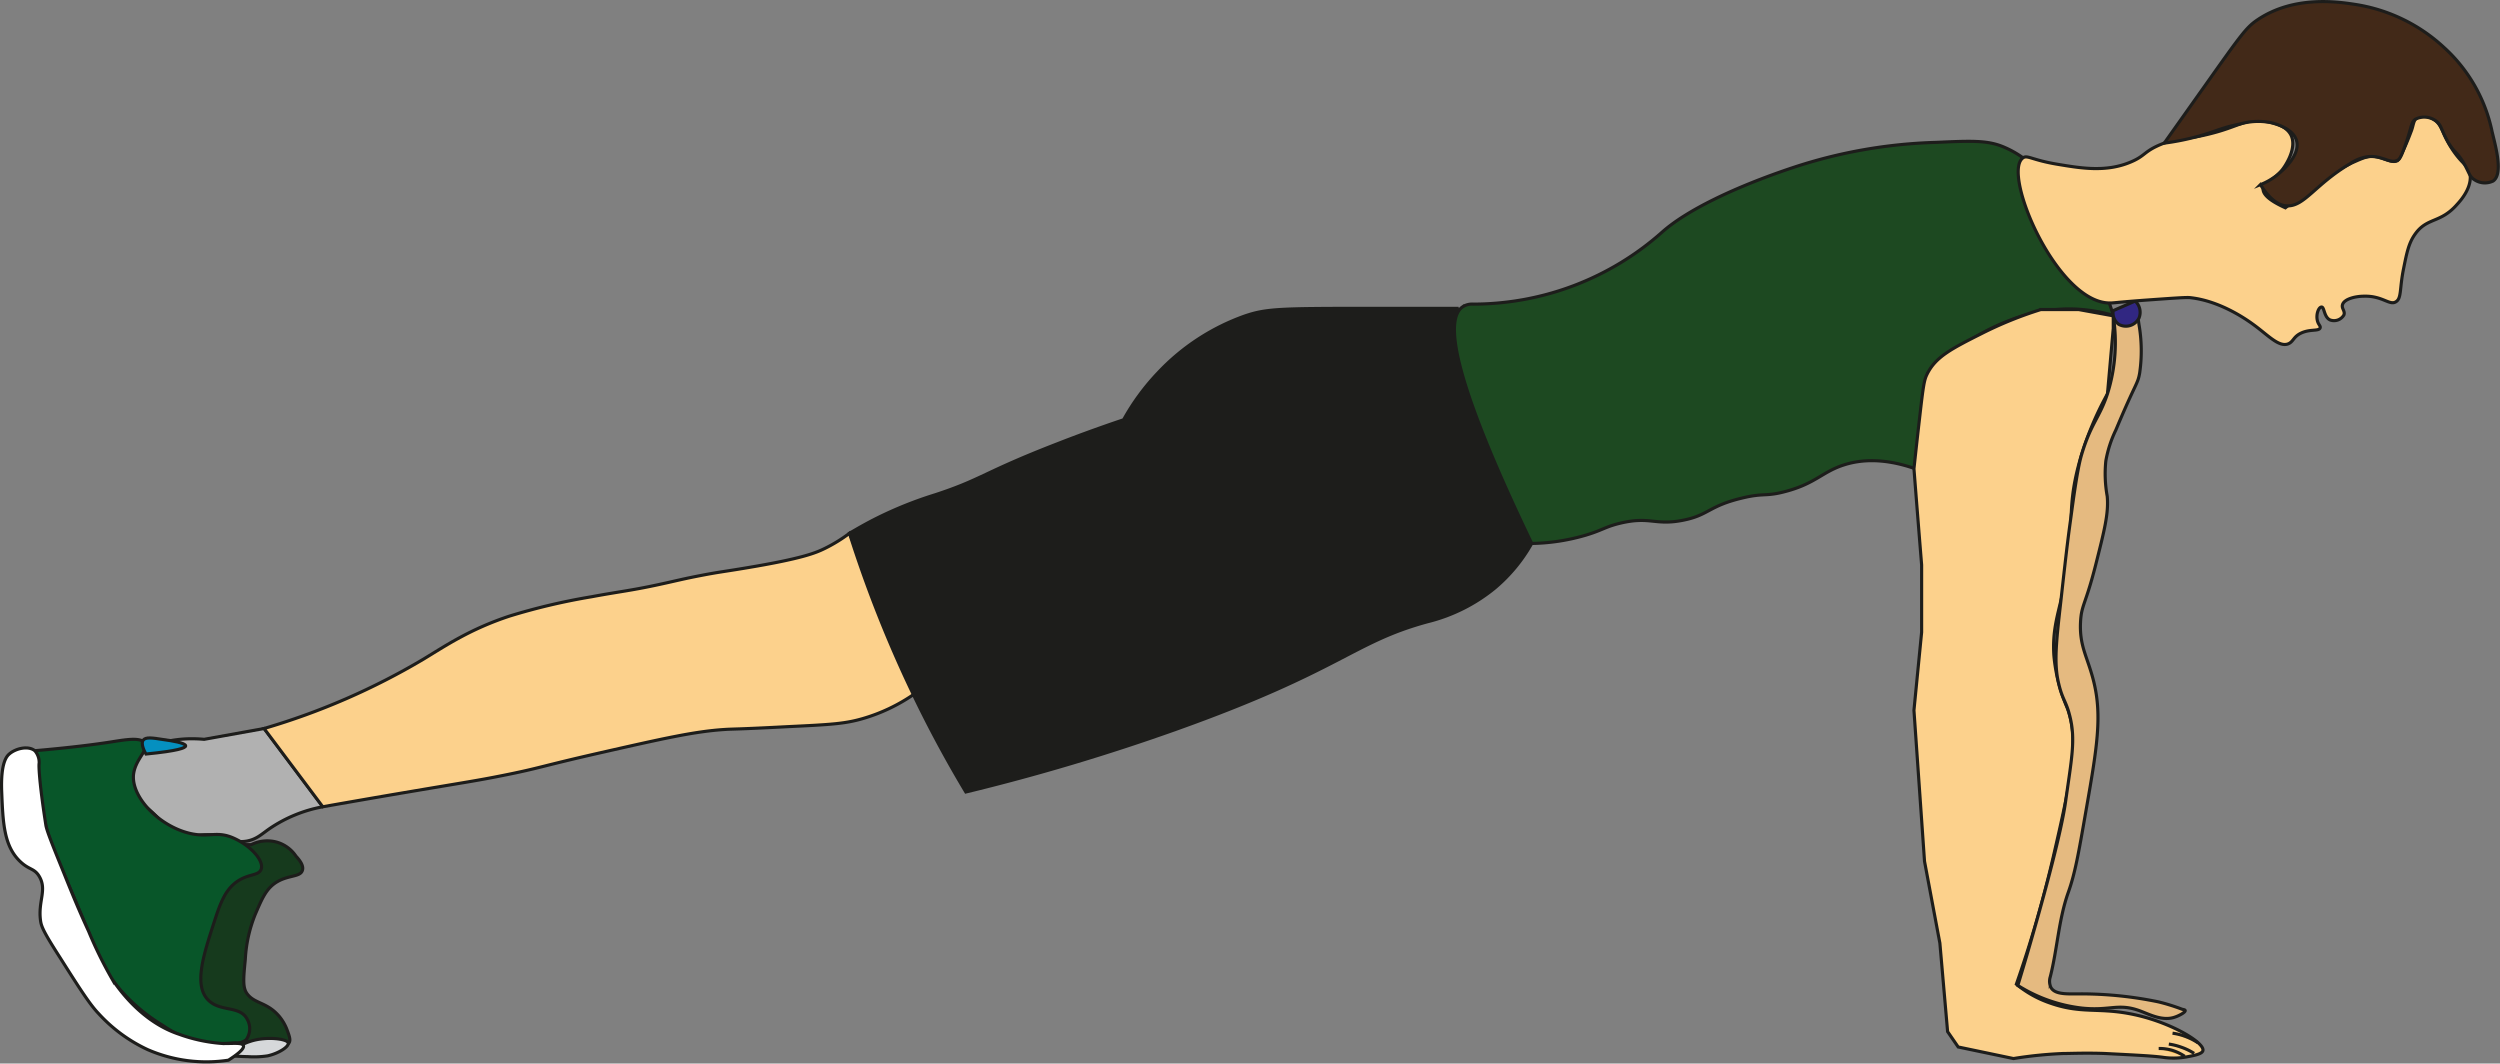 <svg id="Lag_1" data-name="Lag 1" xmlns="http://www.w3.org/2000/svg" viewBox="0 0 397.36 169.04"><rect x="0" y="0" width="397.36" height="169.04" fill="#808080" stroke="none"/><defs><style>.cls-1{fill:#163a1d;}.cls-1,.cls-10,.cls-11,.cls-12,.cls-13,.cls-14,.cls-15,.cls-2,.cls-3,.cls-4,.cls-5,.cls-6,.cls-7,.cls-8,.cls-9{stroke:#1d1d1b;stroke-miterlimit:10;}.cls-1,.cls-10,.cls-11,.cls-12,.cls-13,.cls-14,.cls-2,.cls-3,.cls-4,.cls-5,.cls-6,.cls-7,.cls-8,.cls-9{stroke-width:0.5px;}.cls-2{fill:#b1b1b1;}.cls-3{fill:#085629;}.cls-4{fill:#0590c0;}.cls-5{fill:#d6d8da;}.cls-15,.cls-6{fill:#fff;}.cls-7{fill:#fcd18c;}.cls-8{fill:#1d1d1b;}.cls-9{fill:#1d4921;}.cls-10{fill:none;}.cls-11{fill:#e5ba80;}.cls-12{fill:#312782;}.cls-13{fill:#f8b133;}.cls-14{fill:#422918;}</style></defs><title>armOp</title><path class="cls-1" d="M403.73,1267.91a5.68,5.68,0,0,1,4.24-.34,5.53,5.53,0,0,1,2.87,2.18c.57.61,1.29,1.54,1,2.29-.35,1-2.11.71-3.9,1.72s-2.46,2.64-3.55,5.16a22.17,22.17,0,0,0-1.61,7.22c-.29,2.95-.43,4.42.23,5.39,1.18,1.71,3.2,1.35,5.16,3.67a7.4,7.4,0,0,1,1.26,2.18c.32.86.56,1.51.35,1.95-.71,1.4-6.09,0-6.54-.12-2.5-.66-8.57-2.28-11.46-6.19-4.14-5.6-2.23-16.56,6.3-25.11Z" transform="translate(-363.79 -1133.66)"/><path class="cls-2" d="M405.79,1249.45l9.33,12.44a22.21,22.21,0,0,0-8.52,3.5c-1.3.91-2.05,1.67-3.56,1.95-2.33.43-3-.94-6.07-1s-3.48,1.2-5.16.53c-1.47-.58-1.2-1.59-3.53-3.83-2-1.89-2.77-1.77-3.47-3a4.81,4.81,0,0,1-.42-1.42,7.77,7.77,0,0,1,.42-3.74c.85-2.16,5.41-4.26,11.43-3.71Z" transform="translate(-363.79 -1133.66)"/><path class="cls-3" d="M385,1256.91c-.23,3.75,4.46,8.31,9.29,9.28,2.88.58,4-.49,6.65.69s4.83,3.54,4.36,4.93c-.34,1-1.75.73-3.44,1.72-2.27,1.33-3.07,3.71-4.13,7-1.62,5-3.11,9.67-.92,12,1.91,2.07,5.18.85,6.31,3.21a3,3,0,0,1-.23,3.21,2.48,2.48,0,0,1-1.72.46,37.75,37.75,0,0,1-4.47.12,17.65,17.65,0,0,1-7-2.87,28.61,28.61,0,0,1-8.14-7.34c-1.41-1.91-1.75-2.88-5-10.66-4.35-10.28-4.38-10-4.93-11.81a52.58,52.58,0,0,1-2.29-13.87c5.45-.47,9.73-1,12.72-1.49,1.89-.29,4.22-.67,4.82.34S385.2,1254.38,385,1256.91Z" transform="translate(-363.79 -1133.66)"/><path class="cls-4" d="M393.3,1252.21c0-.46-2.23-.82-3.56-1-1.76-.28-2.82-.44-3.21.12s.22,1.78.46,2.18C392.16,1253,393.29,1252.53,393.3,1252.21Z" transform="translate(-363.79 -1133.66)"/><path class="cls-5" d="M400.06,1301.48c.76,0,1.84.11,3.14.13a14.46,14.46,0,0,0,3.13-.13c1.67-.36,3.47-1.45,3.26-2.08s-3.47-1.06-6-.23A7.76,7.76,0,0,0,400.06,1301.48Z" transform="translate(-363.79 -1133.66)"/><path class="cls-6" d="M369.34,1253c-.94-.82-2.93-.47-4.06.49-.39.34-1.4,1.31-1.22,6,.2,5,.35,8.7,3,11.16,1.42,1.32,2.22,1,3,2.36,1.21,2.12-.22,3.87.16,6.88.11.94.37,1.71,3.13,6,3.16,5,4.74,7.44,6.11,8.87a24.62,24.62,0,0,0,7.8,5.73,23.36,23.36,0,0,0,12.84,1.68c1.25-.8,2.57-1.78,2.38-2.31s-1.66-.31-3.29-.34a25.45,25.45,0,0,1-6.93-1.47c-6-2-9.61-7.25-10.62-8.72a65.8,65.8,0,0,1-3.77-7.66c-1.58-3.43-2.65-6.06-3.91-9.2-1.83-4.51-2.74-6.77-2.88-7.66-1.17-7.49-1.09-9.57-1.09-9.57A2.84,2.84,0,0,0,369.34,1253Z" transform="translate(-363.79 -1133.66)"/><path class="cls-7" d="M498.81,1218.42a24.25,24.25,0,0,1-4,2.45c-1.39.68-3.56,1.58-12.38,3.05-3.54.6-4.31.64-7.34,1.23-2.49.48-3.88.83-5.66,1.22-5.19,1.16-7,1.28-11.61,2.14a100.32,100.32,0,0,0-13,3.06c-6.35,2.09-10.23,4.75-13.76,6.88a110.24,110.24,0,0,1-25.3,11l9.33,12.44c3.29-.58,8.3-1.46,14.45-2.5,8.33-1.41,10.17-1.67,14.06-2.45,6.15-1.22,6-1.45,15.74-3.66s14.82-3.36,19.57-3.67c1.67-.11,1.5,0,10.24-.46,6.76-.32,8.89-.46,11.62-1.23a28.13,28.13,0,0,0,8.41-4Z" transform="translate(-363.79 -1133.66)"/><path class="cls-8" d="M517.31,1259.54c-2.63-4.39-5.26-9.17-7.8-14.37a196,196,0,0,1-10.7-26.75c1-.58,2.49-1.47,4.44-2.44a61.51,61.51,0,0,1,9.17-3.67c7.46-2.44,7.62-3.53,19.41-8.1,2.4-.94,6-2.3,10.55-3.83a36.5,36.5,0,0,1,5.5-7.49,35,35,0,0,1,13.76-9c3.47-1.18,5.61-1.21,19.87-1.22h13.91c.47,1.81,1.19,4.53,2.15,7.8,1.51,5.2,2.66,8.6,4.89,15.28,1.09,3.28,2.72,8.21,4.74,14.37a25.67,25.67,0,0,1-5.81,7,27.13,27.13,0,0,1-10.7,5.36c-11.94,3.25-13.65,7.7-40.05,17.12A332.72,332.72,0,0,1,517.31,1259.54Z" transform="translate(-363.79 -1133.66)"/><path class="cls-9" d="M598,1182a45.27,45.27,0,0,0,30-11.47c3.81-3.38,11.32-7.08,20.79-10.24a79.32,79.32,0,0,1,22.77-4c5.3-.24,7.94-.35,10.4.61,7.08,2.78,10.71,10.39,14.06,17.43a68.3,68.3,0,0,1,3.67,9.47,24,24,0,0,0-4.59-.91c-12-1.22-21.64,7-24.91,10.09-.12,1.58-.27,3.21-.46,4.89-.43,3.65-1,7.07-1.68,10.24-5.07-1.74-8.65-1.33-11-.61-3.59,1.09-4.61,3-9.48,4.28-3.24.87-3.34.17-7,1.07-5.26,1.27-5.19,2.71-9.32,3.51-4.46.87-5.16-.68-9.94.46-2.5.6-2.86,1.16-5.81,2a32.35,32.35,0,0,1-8.25,1.22c-13.07-27.18-13.7-35.69-11-37.6A2.8,2.8,0,0,1,598,1182Z" transform="translate(-363.79 -1133.66)"/><path class="cls-7" d="M698.76,1196.26c.31-3.47.61-6.93.92-10.4v-2l-5.51-1h-6a61.21,61.21,0,0,0-9.44,3.83c-4.8,2.42-7.23,3.68-8.59,6.34-.51,1-.63,1.68-1.26,7.22-.34,2.94-.63,5.6-.88,7.91q.6,7.65,1.22,15.29v10.7L668,1246.56l1.68,24,2.44,13,1.23,14.07,1.68,2.44,8.79,1.84a66.25,66.25,0,0,1,7.87-.8c1.23,0,3.65-.12,6.73,0,5,.26,7.58.38,9.21.61a11.53,11.53,0,0,0,3.7-.07c1.24-.23,2.47-.46,2.6-1,.3-1.21-4.86-4.39-10.77-5.69s-8.47,0-13.88-2a16.92,16.92,0,0,1-5-2.87,193.16,193.16,0,0,0,5.85-20.17c2.81-12.18,4.17-18.38,2.29-23.62a26.8,26.8,0,0,1-2.18-8.49c-.24-3.75.54-6.19,1.26-9.28,2.55-10.89.36-12.77,2.87-21.67A50.53,50.53,0,0,1,698.76,1196.26Z" transform="translate(-363.79 -1133.66)"/><path class="cls-10" d="M647.82,1257.82" transform="translate(-363.79 -1133.66)"/><path class="cls-11" d="M699.68,1183.87l3.4-2.17a33,33,0,0,1,.69,3.55,24.54,24.54,0,0,1,.11,7.68c-.32,1.85-.6,1.45-3.78,9.06a18.6,18.6,0,0,0-1.6,4.93,19.94,19.94,0,0,0,.22,5.62c.25,2.69-.45,5.42-1.83,10.89-1.61,6.36-2.27,6.35-2.41,9.06-.2,3.9,1.09,5.51,2.07,9.4,1.42,5.66.52,10.76-1.27,21-1.11,6.39-1.67,9.59-2.75,12.61-1.53,4.31-1.74,9-2.86,13.41a2.34,2.34,0,0,0,.11,1.72c.69,1.17,2.69,1,4.93,1a61.05,61.05,0,0,1,12.15,1.27,31.8,31.8,0,0,1,3.73,1.16c.12.06.48.06.52.21.07.31-1.1.87-1.49,1-2,.79-4.11-.35-5.62-.91-3.53-1.33-4.78,0-9.29-.47a24.2,24.2,0,0,1-10.2-3.6c.87-2.85,2.1-7,3.49-12,3.33-12,3.91-15.86,4.12-17.33.92-6.61,1.58-9.65.7-13.31-.64-2.66-1.2-2.66-1.84-5.45-.73-3.15-.37-6.5.38-13.06,1-9.06,1.25-10.81,1.63-13.54,1-7.5,1.43-8.94,1.78-10.08,1.47-4.71,2.77-5.55,4-9.3A27.15,27.15,0,0,0,699.68,1183.87Z" transform="translate(-363.79 -1133.66)"/><path class="cls-12" d="M700.55,1185.21a2.33,2.33,0,0,0,3.22-1,2.42,2.42,0,0,0-.61-2.7l-3.49,1.53A2.27,2.27,0,0,0,700.55,1185.21Z" transform="translate(-363.79 -1133.66)"/><path class="cls-13" d="M706.9,1300.31a7.53,7.53,0,0,1,2,.25,7.43,7.43,0,0,1,2.14,1" transform="translate(-363.79 -1133.66)"/><path class="cls-13" d="M708.51,1299.61a10.18,10.18,0,0,1,1.94.48,9.49,9.49,0,0,1,2.08,1" transform="translate(-363.79 -1133.66)"/><path class="cls-13" d="M709.1,1297.88a9.74,9.74,0,0,1,4,1.5" transform="translate(-363.79 -1133.66)"/><path class="cls-7" d="M685.28,1158.79c.73-.58,1.36.3,5.65,1,3.46.57,7.53,1.3,11.46-.35,2.43-1,2.09-1.69,4.93-2.86s3.46-.59,7.57-1.61c4.8-1.18,5.61-2.39,8.48-2.06,1,.11,3.71.42,4.59,2.29,1,2.21-1.21,5.18-1.38,5.39-1.46,1.89-3,2-3.09,3.1,0,.67.57,1.66,3.55,3,.69-.57,6.59-5.35,10.78-7.23,1.58-.7,2.42-1.08,3.55-.91,1.42.21,2.81,1.2,3.56.57a1.8,1.8,0,0,0,.18-.2,38.72,38.72,0,0,0,1.88-4.27c.43-1,.35-1.88,1-2.29a2.72,2.72,0,0,1,2.3.11c1.83.85,1.54,2.56,3.67,5.5,1.46,2,2.16,2,2.4,3.21.44,2.2-1.41,4.3-2.06,5-2.63,3-4.75,2-6.65,4.7-1,1.4-1.31,2.9-1.83,5.5-.67,3.28-.28,4.73-1.27,5.28s-2.13-1-5-.92c-1.39,0-3.2.45-3.44,1.37-.16.61.46,1,.23,1.61a1.81,1.81,0,0,1-2.18.8c-1-.43-.91-2.07-1.37-2.06s-.88,1.09-.69,2.06c.14.74.58.93.46,1.26-.21.57-1.55.14-3,.81-1.26.58-1.24,1.39-2.07,1.72-1.43.56-3.07-1.23-5.27-2.87-.92-.68-5.27-3.92-10.32-4.47-.57-.07-2.48.07-6.31.34-5.58.4-5.87.53-6.56.51C690.69,1181.64,682,1161.36,685.28,1158.79Z" transform="translate(-363.79 -1133.66)"/><path class="cls-14" d="M707.78,1156.41l6.54-9.22c5.76-8.13,6.52-9.21,8.37-10.44,5.77-3.83,12.65-2.81,15.36-2.4a26.7,26.7,0,0,1,14.22,6.87,24.82,24.82,0,0,1,7.56,13.07c.39,1.88,2,6.92.23,8.14a3,3,0,0,1-3-.22c-.77-.49-.78-1.07-1.61-2.52-1.11-1.93-1.48-1.62-2.57-3.48s-1-2.7-1.95-3.36a3.13,3.13,0,0,0-3.21-.25c-.73.48-.59,1.2-1.55,3.92-.56,1.56-.84,2.35-1.26,2.59-1.19.68-2.39-.75-4.67-.56a6.57,6.57,0,0,0-2.91,1.12c-5.5,3.25-7.27,6.81-10,6.71-1,0-2.51-.62-4.26-3.37a10.33,10.33,0,0,0,2.52-1.42c.54-.43,3.92-3.08,3.22-5.58-.57-2-3.47-2.71-4.18-2.88a10.49,10.49,0,0,0-4.84.25c-2.9.56-3.85,1.2-6.82,2A39.19,39.19,0,0,1,707.78,1156.41Z" transform="translate(-363.79 -1133.66)"/><path class="cls-15" d="M748.85,1160.58" transform="translate(-363.79 -1133.66)"/></svg>